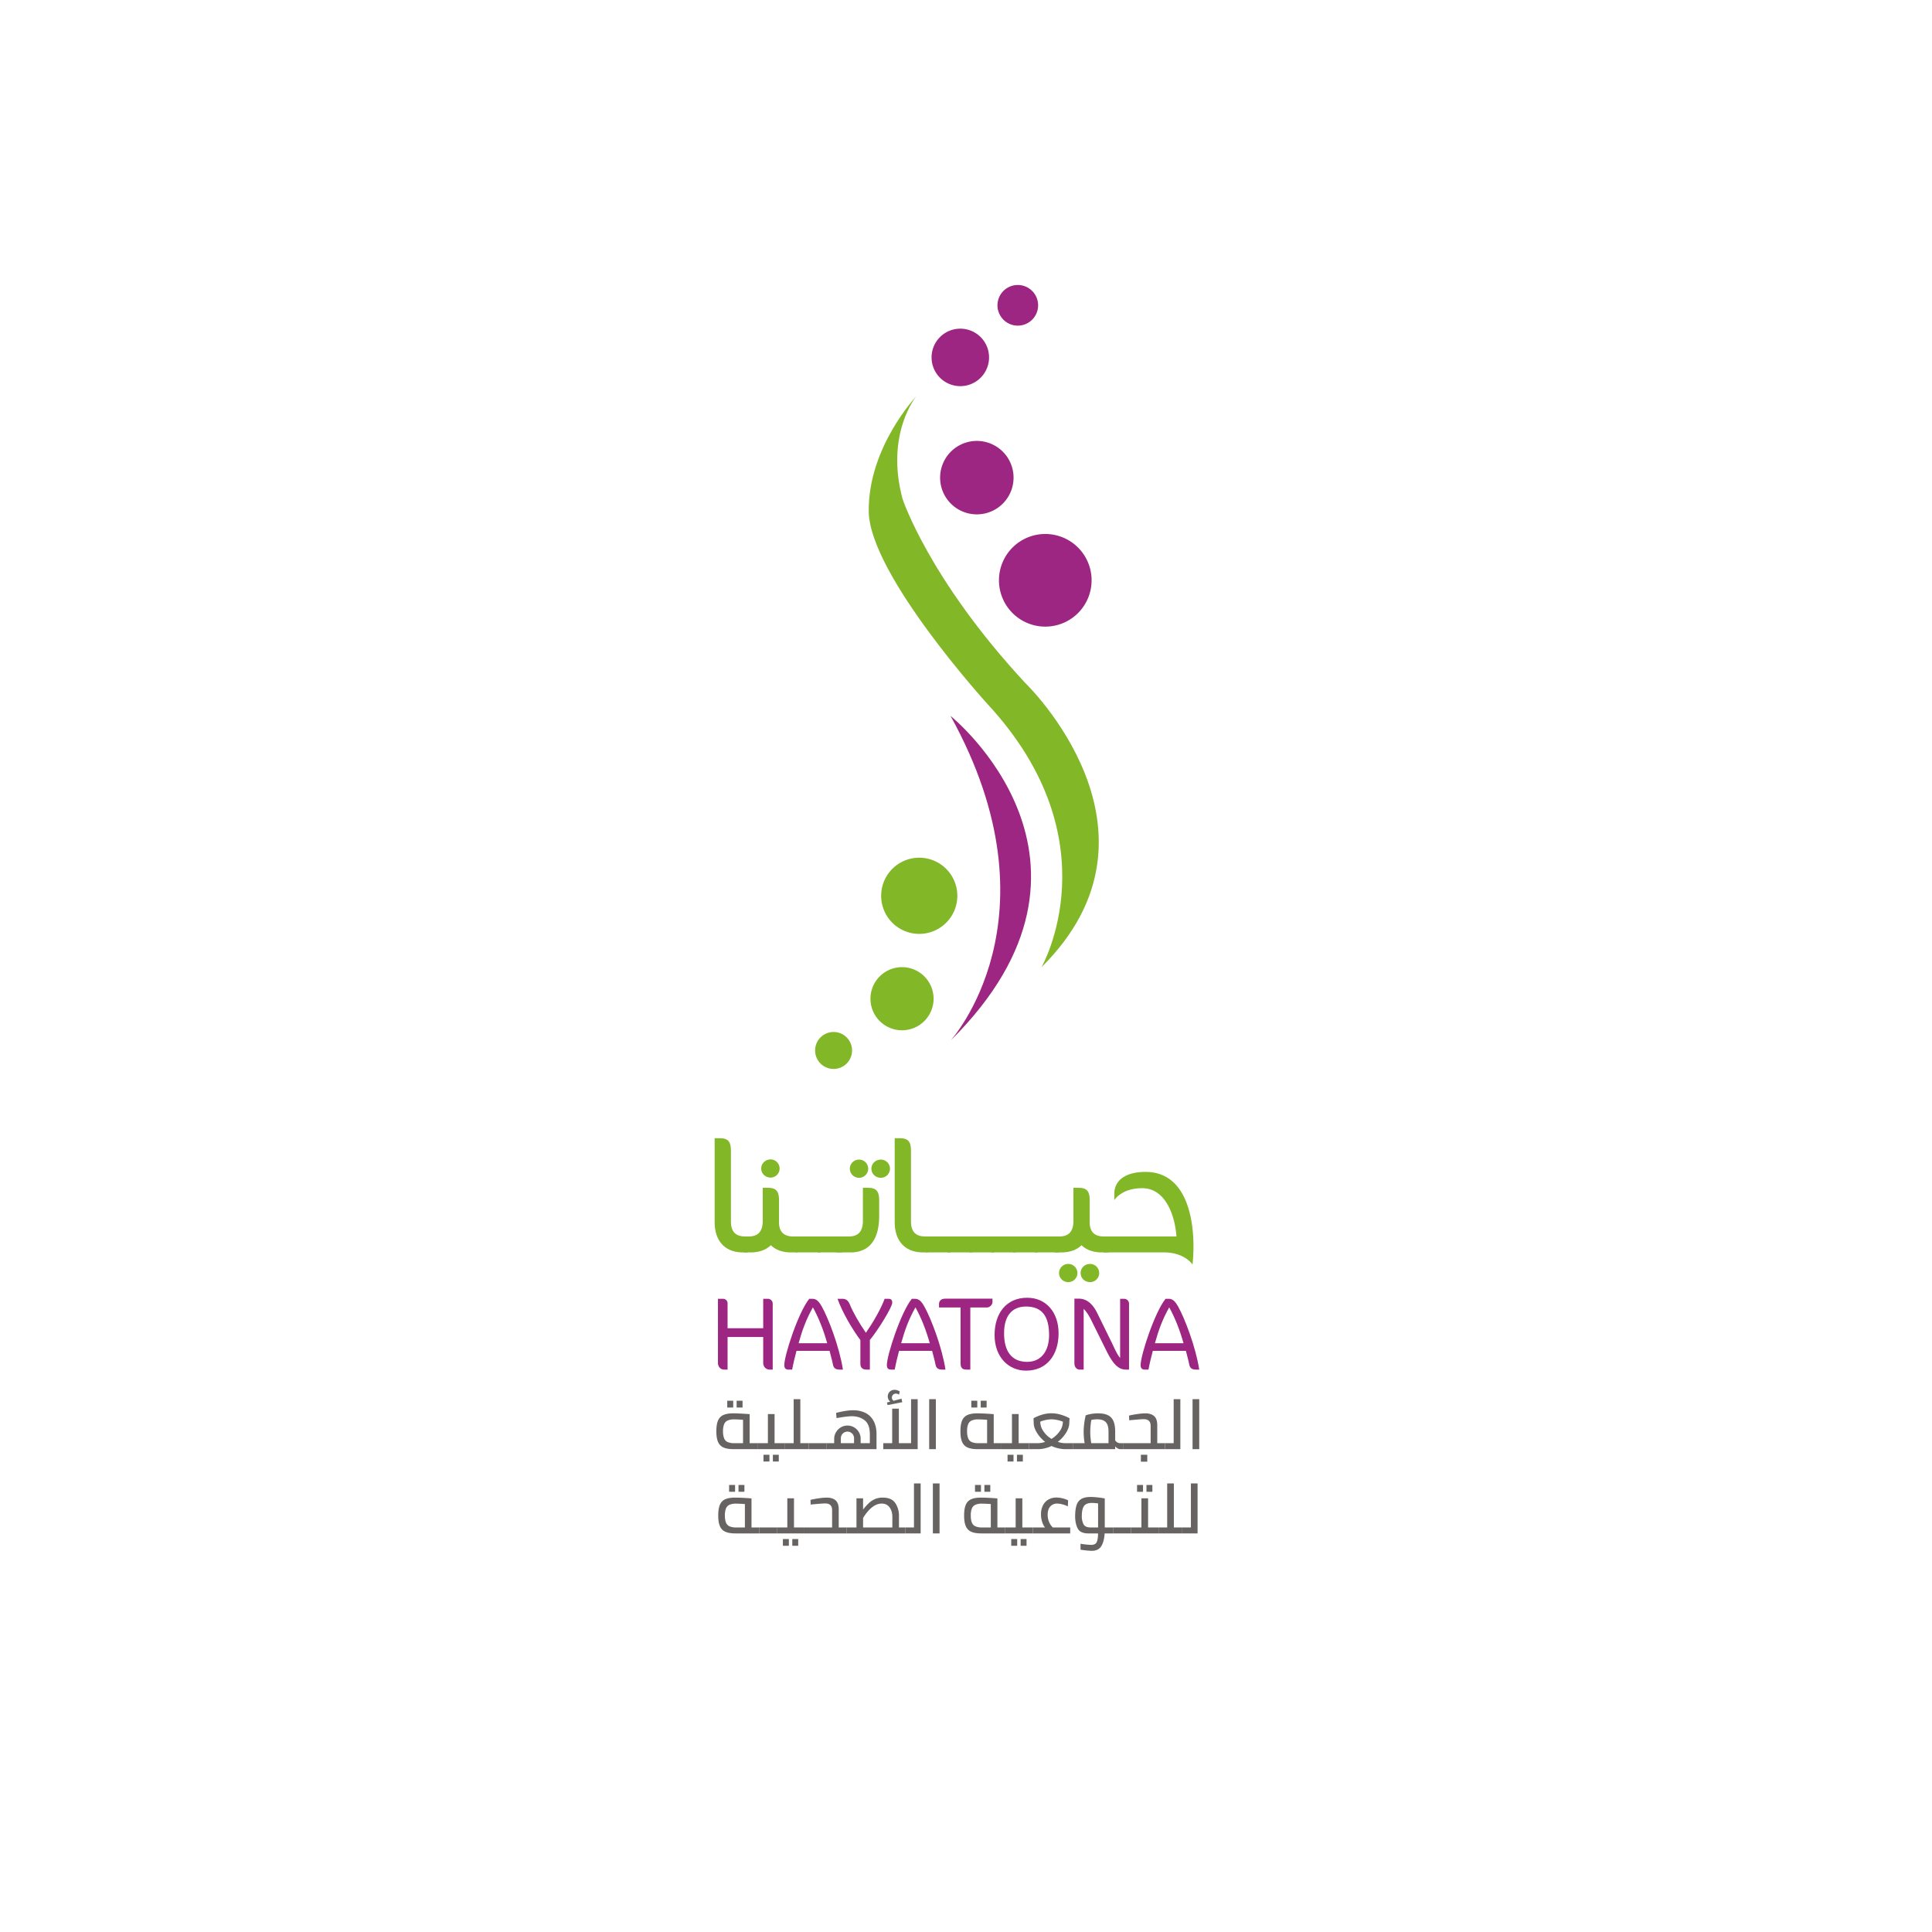 <svg xmlns="http://www.w3.org/2000/svg" xmlns:xlink="http://www.w3.org/1999/xlink" width="2732" height="2732" viewBox="0 0 2732 2732">
  <defs>
    <clipPath id="clip-path">
      <rect id="Rectangle_16" data-name="Rectangle 16" width="2732" height="2732" transform="translate(-191.426 -240.278)" fill="none"/>
    </clipPath>
  </defs>
  <g id="Group_5" data-name="Group 5" transform="translate(191.426 240.278)">
    <g id="Group_4" data-name="Group 4">
      <g id="Group_3" data-name="Group 3" clip-path="url(#clip-path)">
        <g id="Group_2" data-name="Group 2">
          <g id="Group_1" data-name="Group 1" clip-path="url(#clip-path)">
            <path id="Path_1" data-name="Path 1" d="M1104.329,320.075s-44.259,53.111-19.474,145.169c0,0,37.177,113.3,173.495,260.243,0,0,217.753,208.9,23.014,401.87,0,0,102.681-178.806-76.125-371.775,0,0-167.177-183.487-168.184-272.634-1.027-90.878,67.274-162.873,67.274-162.873" fill="#82b728"/>
            <path id="Path_2" data-name="Path 2" d="M1152.719,772.1s256.111,205.361,0,459.112c0,0,158.151-173.494,0-459.112" fill="#9c2681"/>
            <path id="Path_3" data-name="Path 3" d="M1352.179,580.317a65.5,65.5,0,1,1-65.5-65.5,65.5,65.5,0,0,1,65.5,65.5" fill="#9c2681"/>
            <path id="Path_4" data-name="Path 4" d="M1162.321,1026.447a53.861,53.861,0,1,1-53.862-53.861,53.861,53.861,0,0,1,53.862,53.861" fill="#82b728"/>
            <path id="Path_5" data-name="Path 5" d="M1128.739,1171.991a44.634,44.634,0,1,1-44.634-44.634,44.634,44.634,0,0,1,44.634,44.634" fill="#82b728"/>
            <path id="Path_6" data-name="Path 6" d="M1013.451,1245.165a26.125,26.125,0,1,1-26.125-26.125,26.125,26.125,0,0,1,26.125,26.125" fill="#82b728"/>
            <path id="Path_7" data-name="Path 7" d="M1241.826,435.148a51.93,51.93,0,1,1-51.93-51.931,51.93,51.93,0,0,1,51.93,51.931" fill="#9c2681"/>
            <path id="Path_8" data-name="Path 8" d="M1207.169,265.123a40.641,40.641,0,1,1-40.641-40.642,40.641,40.641,0,0,1,40.641,40.642" fill="#9c2681"/>
            <path id="Path_9" data-name="Path 9" d="M1276.549,191.46a28.738,28.738,0,1,1-28.738-28.738,28.737,28.737,0,0,1,28.738,28.738" fill="#9c2681"/>
            <path id="Path_10" data-name="Path 10" d="M842.168,1487.052c0,14.995,7.23,21.152,20.349,21.152H866V1530.7h-9.372c-24.366-1.072-37.485-17.672-37.485-42.575V1369.238h7.226c12.052,0,15.8,5.087,15.8,17.939Z" fill="#82b728"/>
            <path id="Path_11" data-name="Path 11" d="M910.17,1489.461c.536,13.39,8.036,18.743,20.35,18.743h6.158V1530.7H924.63c-10.977-.535-19.814-4.014-25.972-10.175-6.425,6.161-14.995,9.64-25.973,10.175H860.637V1508.2H866.8c12.583,0,19.543-5.621,20.349-20.082V1439.39h7.23c12.048,0,15.795,5.088,15.795,17.939ZM885,1412.079c0-7.23,5.89-12.851,13.389-12.851a12.852,12.852,0,0,1,0,25.7c-7.5,0-13.389-5.625-13.389-12.854" fill="#82b728"/>
            <rect id="Rectangle_1" data-name="Rectangle 1" width="34.808" height="22.492" transform="translate(933.997 1508.204)" fill="#82b728"/>
            <rect id="Rectangle_2" data-name="Rectangle 2" width="34.809" height="22.492" transform="translate(964.784 1508.204)" fill="#82b728"/>
            <path id="Path_12" data-name="Path 12" d="M1014.314,1530.7h-22.76V1508.2h16.871c12.584,0,19.543-5.622,20.349-20.082V1439.39H1036c12.048,0,15.8,5.088,15.8,17.939v21.69c0,25.437-8.031,49.8-37.486,51.678m-4.017-118.35a12.916,12.916,0,0,1,13.123-12.852,12.853,12.853,0,0,1,0,25.706,12.919,12.919,0,0,1-13.123-12.854m30.525,0c0-7.23,5.889-12.852,13.389-12.852a12.853,12.853,0,0,1,0,25.706c-7.5,0-13.389-5.625-13.389-12.854" fill="#82b728"/>
            <path id="Path_13" data-name="Path 13" d="M1096.781,1487.052c0,14.995,7.23,21.152,20.349,21.152h3.481V1530.7h-9.371c-24.367-1.072-37.485-17.672-37.485-42.575V1369.238h7.225c12.052,0,15.8,5.087,15.8,17.939Z" fill="#82b728"/>
            <rect id="Rectangle_3" data-name="Rectangle 3" width="34.809" height="22.492" transform="translate(1117.93 1508.204)" fill="#82b728"/>
            <rect id="Rectangle_4" data-name="Rectangle 4" width="34.808" height="22.492" transform="translate(1148.717 1508.204)" fill="#82b728"/>
            <rect id="Rectangle_5" data-name="Rectangle 5" width="34.809" height="22.492" transform="translate(1179.505 1508.204)" fill="#82b728"/>
            <rect id="Rectangle_6" data-name="Rectangle 6" width="34.809" height="22.492" transform="translate(1210.292 1508.204)" fill="#82b728"/>
            <rect id="Rectangle_7" data-name="Rectangle 7" width="34.809" height="22.492" transform="translate(1241.078 1508.204)" fill="#82b728"/>
            <rect id="Rectangle_8" data-name="Rectangle 8" width="34.809" height="22.492" transform="translate(1271.87 1508.204)" fill="#82b728"/>
            <path id="Path_14" data-name="Path 14" d="M1349.513,1489.461c.535,13.389,8.035,18.743,20.348,18.743h6.159V1530.7h-12.049c-10.977-.535-19.813-4.015-25.971-10.174-6.425,6.159-14.995,9.639-25.973,10.174h-12.049V1508.2h6.16c12.584,0,19.543-5.622,20.348-20.082V1439.39h7.231c12.047,0,15.8,5.088,15.8,17.939Zm-43.375,70.42a12.914,12.914,0,0,1,13.119-12.852,12.853,12.853,0,1,1,0,25.706,12.915,12.915,0,0,1-13.119-12.854m30.521,0c0-7.228,5.894-12.852,13.389-12.852a12.853,12.853,0,1,1,0,25.706c-7.495,0-13.389-5.624-13.389-12.854" fill="#82b728"/>
            <path id="Path_15" data-name="Path 15" d="M1496.242,1522.128a248.2,248.2,0,0,1-1.341,25.7s-10.977-17.137-40.7-17.137h-84.882V1508.2h102.819c-1.336-23.829-12.849-68.279-48.462-68.279-29.456,0-39.363,16.869-39.363,16.869v-9.371c0-15.263,11.783-30.524,44.181-30.524,54.356,0,67.745,58.908,67.745,105.229" fill="#82b728"/>
            <path id="Path_16" data-name="Path 16" d="M896.761,1696.443c-4.142,0-8.948-3.15-8.948-9.78v-36.3H837.425v46.078h-4.973c-3.98,0-8.62-2.984-8.62-9.78V1596.33h7.292a6.414,6.414,0,0,1,6.3,6.794v34.808h50.388v-41.6h6.462a6.86,6.86,0,0,1,6.965,6.794v93.319Z" fill="#9c2681"/>
            <path id="Path_17" data-name="Path 17" d="M995.713,1696.443c-5.8,0-8.451-2.487-9.281-7.128-1.328-6.8-3.648-14.586-4.806-19.393H934.882c-1.988,7.458-4.641,18.233-6.13,26.521h-5.139c-4.146,0-5.968-1.989-5.968-6.464,0-13.925,19.888-74.755,35.3-93.65h4.478c5.636,0,9.114,3.646,13.426,11.271,8.782,15.58,24.7,56.354,29.671,88.843Zm-37.623-88.016c-9.45,16.742-15.086,32.157-20.225,50.721H978.31c-5.3-18.73-11.6-34.974-20.22-50.721" fill="#9c2681"/>
            <path id="Path_18" data-name="Path 18" d="M1038.643,1654.508v41.935h-4.972c-4.972,0-8.454-2.487-8.454-8.122v-33.647c-11.771-15.748-25.691-39.616-32.323-58.345h6.96c4.644,0,7.956,2.155,10.115,7.292,4.971,12.1,13.259,26.521,23.038,40.775,9.28-13.26,21.216-33.483,26.52-48.067H1065c3.976,0,5.3,2.155,5.3,5.468,0,6.3-20.718,39.78-31.658,52.711" fill="#9c2681"/>
            <path id="Path_19" data-name="Path 19" d="M1140.741,1696.443c-5.8,0-8.451-2.487-9.281-7.128-1.328-6.8-3.648-14.586-4.8-19.393H1079.91c-1.988,7.458-4.641,18.233-6.13,26.521h-5.139c-4.146,0-5.967-1.989-5.967-6.464,0-13.925,19.888-74.755,35.3-93.65h4.478c5.636,0,9.114,3.646,13.426,11.271,8.782,15.58,24.695,56.354,29.671,88.843Zm-37.623-88.016c-9.45,16.742-15.086,32.157-20.224,50.721h40.444c-5.3-18.73-11.6-34.974-20.22-50.721" fill="#9c2681"/>
            <path id="Path_20" data-name="Path 20" d="M1204.219,1608.593h-23.536v87.85h-4.972c-5.8,0-8.786-1.989-8.786-8.621v-79.229h-30.5v-4.972c0-3.812,2.486-7.458,8.616-7.458h66.965v5.138c0,2.818-3.315,7.292-7.79,7.292" fill="#9c2681"/>
            <path id="Path_21" data-name="Path 21" d="M1259.414,1697.935c-24.2,0-44.425-18.73-44.425-50.389,0-30.665,16.576-52.709,46.08-52.709,26.853,0,44.421,20.719,44.421,50.223,0,30.665-16.572,52.875-46.076,52.875m0-90.667c-19.062,0-31,12.266-31,37.792,0,25.856,10.94,40.442,32.654,40.442,19.4,0,30.995-14.752,30.995-37.956,0-26.686-10.11-40.278-32.65-40.278" fill="#9c2681"/>
            <path id="Path_22" data-name="Path 22" d="M1400.96,1696.443c-9.28,0-17.07-4.972-27.679-26.354l-21.217-42.765c-4.145-8.454-7.458-13.094-11.1-16.74v85.859h-5.637c-4.141,0-7.458-3.316-7.458-9.116v-91.163h6.467c11.434,0,19.722,8.122,25.691,20.053l21.049,42.931c3.815,7.957,6.96,15.415,11.439,20.885v-83.7h5.632a6.936,6.936,0,0,1,6.964,7.126v92.987Z" fill="#9c2681"/>
            <path id="Path_23" data-name="Path 23" d="M1499.575,1696.443c-5.8,0-8.45-2.487-9.28-7.128-1.328-6.8-3.649-14.586-4.807-19.393h-46.744c-1.988,7.458-4.641,18.233-6.13,26.521h-5.139c-4.145,0-5.967-1.989-5.967-6.464,0-13.925,19.887-74.755,35.3-93.65h4.478c5.637,0,9.114,3.646,13.427,11.271,8.781,15.58,24.694,56.354,29.67,88.843Zm-37.623-88.016c-9.45,16.742-15.086,32.157-20.225,50.721h40.446c-5.3-18.73-11.6-34.974-20.221-50.721" fill="#9c2681"/>
            <path id="Path_24" data-name="Path 24" d="M879.656,1800.5v8.45H845.995q-9.141,0-14.406-2.382a14.753,14.753,0,0,1-7.633-7.855c-1.592-3.629-2.4-8.671-2.4-15.085q0-9.432,2.285-14.946a14.609,14.609,0,0,1,7.453-7.938q5.154-2.43,14.2-2.437,4.365,0,12.01.4t11.124.79v41Zm-47.111-6.842a9.632,9.632,0,0,0,5.014,5.263,23.453,23.453,0,0,0,9.53,1.579h12.2v-33.05q-7.937-.6-12.605-.6a21.765,21.765,0,0,0-9.281,1.635,9.692,9.692,0,0,0-4.918,5.263,26.176,26.176,0,0,0-1.5,9.78,26.646,26.646,0,0,0,1.552,10.126m4.419-53.22H845.4v9.627h-8.437Zm13.3,0H858.6v9.627h-8.339Z" fill="#666362"/>
            <path id="Path_25" data-name="Path 25" d="M918.677,1800.5v8.45H879.656v-8.45h14.793v-41.2h9.434v41.2Zm-30.489,16.387h8.437v9.53h-8.437Zm13.312,0h8.339v9.53H901.5Z" fill="#666362"/>
            <path id="Path_26" data-name="Path 26" d="M952.241,1800.5v8.45H918.678v-8.45h12.2V1738.25h9.433V1800.5Z" fill="#666362"/>
            <rect id="Rectangle_9" data-name="Rectangle 9" width="24.823" height="8.45" transform="translate(952.227 1800.501)" fill="#666362"/>
            <path id="Path_27" data-name="Path 27" d="M1032.015,1757.518a26.591,26.591,0,0,1,11.719,11.221q4.3,7.646,4.309,19.254v20.959H977.05v-8.45h11.123v-6.151a18.023,18.023,0,0,1,2.536-9.28,19.3,19.3,0,0,1,6.8-6.9,17.767,17.767,0,0,1,9.433-2.59,18.165,18.165,0,0,1,9.434,2.535,18.626,18.626,0,0,1,6.746,6.856,18.411,18.411,0,0,1,2.479,9.378v6.151h13.007V1788.09q0-14.295-7.4-20t-18.022-5.707q-6.836,0-21.637,2.674l-.692-7.342q14.086-3.759,24.227-3.767a38.476,38.476,0,0,1,16.927,3.573m-31.721,29.381a9.512,9.512,0,0,0-2.687,6.856v6.747h18.672v-6.843a9.4,9.4,0,0,0-2.687-6.76,9.363,9.363,0,0,0-13.3,0" fill="#666362"/>
            <path id="Path_28" data-name="Path 28" d="M1106.235,1738.25v70.7h-48.663V1800.5h12.62v-48.842h9.433V1800.5H1096.9V1738.25Zm-21.748,4.267-20.75,4.072-1-3.574,4.765-1.288a8.915,8.915,0,0,1-2.673-3.324,9.485,9.485,0,0,1-.9-4.018,9.326,9.326,0,0,1,9.641-9.336,13.05,13.05,0,0,1,7.342,2.383l-1.094,4.46a7.857,7.857,0,0,0-1.787-.983,6.584,6.584,0,0,0-2.577-.5,5.512,5.512,0,0,0-5.665,5.554,5.471,5.471,0,0,0,2.382,4.572l11.124-2.978Z" fill="#666362"/>
            <rect id="Rectangle_10" data-name="Rectangle 10" width="9.433" height="70.701" transform="translate(1122.511 1738.25)" fill="#666362"/>
            <path id="Path_29" data-name="Path 29" d="M1224.781,1800.5v8.45H1191.12q-9.122,0-14.393-2.382a14.832,14.832,0,0,1-7.646-7.855c-1.593-3.629-2.382-8.671-2.382-15.085q0-9.432,2.286-14.946a14.629,14.629,0,0,1,7.438-7.938q5.173-2.43,14.2-2.437,4.384,0,12.023.4c5.1.264,8.8.527,11.124.79v41Zm-47.111-6.842a9.677,9.677,0,0,0,5.013,5.263,23.5,23.5,0,0,0,9.531,1.579h12.218v-33.05c-5.305-.4-9.5-.6-12.619-.6a21.77,21.77,0,0,0-9.282,1.635,9.685,9.685,0,0,0-4.916,5.263,26.475,26.475,0,0,0-1.483,9.78,26.939,26.939,0,0,0,1.538,10.126m4.419-53.22h8.437v9.627h-8.437Zm13.312,0h8.339v9.627H1195.4Z" fill="#666362"/>
            <path id="Path_30" data-name="Path 30" d="M1263.8,1800.5v8.45h-39.021v-8.45h14.793v-41.2h9.434v41.2Zm-30.474,16.387h8.437v9.53h-8.437Zm13.3,0h8.339v9.53h-8.339Z" fill="#666362"/>
            <path id="Path_31" data-name="Path 31" d="M1326.261,1800.5v8.45h-11.219a44.147,44.147,0,0,1-9.974-1.191,48.5,48.5,0,0,1-9.586-3.284,44.412,44.412,0,0,1-9.336,3.284,43.168,43.168,0,0,1-9.835,1.191H1263.8v-8.45h12.218a31.244,31.244,0,0,0,10.431-1.884,48.929,48.929,0,0,1-11.581-12.855q-4.3-7.105-4.516-12.952l-.29-7.548a60.959,60.959,0,0,1,12.452-5.167,45.928,45.928,0,0,1,12.869-1.884,46.94,46.94,0,0,1,12.952,1.884,62.709,62.709,0,0,1,12.661,5.167l-.4,7.548q-.187,5.86-4.515,12.952a48.129,48.129,0,0,1-11.664,12.855,32.092,32.092,0,0,0,10.527,1.884Zm-42.442-17.177a37,37,0,0,0,11.663,11.123,38.83,38.83,0,0,0,11.815-11.164,23.622,23.622,0,0,0,4.267-13.257,48.533,48.533,0,0,0-16.082-3.283,47.476,47.476,0,0,0-15.889,3.283,23.867,23.867,0,0,0,4.226,13.3" fill="#666362"/>
            <path id="Path_32" data-name="Path 32" d="M1396.561,1800.5v8.45h-3.879a7.567,7.567,0,0,1-3.768-1.15,11.437,11.437,0,0,1-3.379-2.923v4.073h-59.274v-8.45h16.082a94.662,94.662,0,0,1-1.384-15.986,91.563,91.563,0,0,1,.885-12.646,101.425,101.425,0,0,1,1.981-10.681,40.117,40.117,0,0,1,7.411-1.98,54.427,54.427,0,0,1,10.167-.9q12.9,0,18.521,6.054t5.611,19.767v12.314a8.838,8.838,0,0,0,2.935,2.923,7.765,7.765,0,0,0,4.212,1.136Zm-45.823-7.092c.29,2.95.608,5.3.941,7.092H1376.1v-16.581q0-9.122-3.823-13.146t-12.162-4.031a38.874,38.874,0,0,0-8.339.9,105.186,105.186,0,0,0-1.495,16.872,86.43,86.43,0,0,0,.457,8.894" fill="#666362"/>
            <path id="Path_33" data-name="Path 33" d="M1456.027,1800.5v8.45H1396.56v-8.45h39.118V1776.08q0-9.537-9.738-9.53-4.363,0-20.543,1.593l-.3-6.663c3.573-.859,7.6-1.593,12.064-2.23a83.225,83.225,0,0,1,11.068-.942q7.854,0,12.316,3.823t4.472,12.951V1800.5Zm-34.145,16.387h9.031v9.738h-9.031Z" fill="#666362"/>
            <path id="Path_34" data-name="Path 34" d="M1477.678,1738.25v70.7h-21.65v-8.45h12.217V1738.25Z" fill="#666362"/>
            <rect id="Rectangle_11" data-name="Rectangle 11" width="9.434" height="70.701" transform="translate(1494.951 1738.25)" fill="#666362"/>
            <path id="Path_35" data-name="Path 35" d="M882.287,1919.658v8.435h-33.66c-6.1,0-10.887-.79-14.407-2.383a14.683,14.683,0,0,1-7.632-7.84q-2.39-5.464-2.4-15.1,0-9.433,2.285-14.933a14.585,14.585,0,0,1,7.453-7.951q5.152-2.431,14.2-2.425,4.363,0,12.01.389c5.1.263,8.81.54,11.123.8v41Zm-47.11-6.858a9.591,9.591,0,0,0,5.014,5.264,23.209,23.209,0,0,0,9.53,1.594h12.2v-33.066q-7.935-.6-12.6-.6a21.767,21.767,0,0,0-9.282,1.635,9.746,9.746,0,0,0-4.917,5.264,26.249,26.249,0,0,0-1.5,9.779q0,6.464,1.552,10.126m4.418-53.22h8.436v9.642h-8.436Zm13.3,0h8.339v9.642h-8.339Z" fill="#666362"/>
            <rect id="Rectangle_12" data-name="Rectangle 12" width="24.823" height="8.436" transform="translate(882.287 1919.658)" fill="#666362"/>
            <path id="Path_36" data-name="Path 36" d="M946.132,1919.658v8.435H907.111v-8.435h14.795v-41.21h9.433v41.21Zm-30.489,16.386h8.436v9.53h-8.436Zm13.312,0h8.339v9.53h-8.339Z" fill="#666362"/>
            <path id="Path_37" data-name="Path 37" d="M1005.6,1919.658v8.436H946.132v-8.436H985.25v-24.422q0-9.537-9.738-9.53-4.363,0-20.542,1.579l-.3-6.648c3.574-.86,7.6-1.608,12.065-2.231a80.887,80.887,0,0,1,11.068-.942q7.854,0,12.314,3.823t4.474,12.952v25.419Z" fill="#666362"/>
            <path id="Path_38" data-name="Path 38" d="M1088.809,1919.658v8.436H1005.6v-8.436h14.1v-41.21h9.336v15.888a96.851,96.851,0,0,1,8.09-9.031,29.757,29.757,0,0,1,8.491-5.667,27.185,27.185,0,0,1,11.22-2.175q12.508,0,17.717,7.688a31.342,31.342,0,0,1,5.222,18.023v16.484Zm-59.772-13.41v13.41h41.4v-14.892q0-8.04-3.879-13.451t-11.22-5.416q-13.589,0-26.305,20.349" fill="#666362"/>
            <path id="Path_39" data-name="Path 39" d="M1110.446,1857.406v70.688h-21.637v-8.436h12.2v-62.252Z" fill="#666362"/>
            <rect id="Rectangle_13" data-name="Rectangle 13" width="9.433" height="70.688" transform="translate(1127.734 1857.406)" fill="#666362"/>
            <path id="Path_40" data-name="Path 40" d="M1230,1919.658v8.435h-33.661q-9.143,0-14.405-2.383a14.686,14.686,0,0,1-7.634-7.84q-2.39-5.464-2.4-15.1,0-9.433,2.286-14.933a14.582,14.582,0,0,1,7.453-7.951q5.151-2.431,14.2-2.425,4.364,0,12.01.389c5.1.263,8.809.54,11.122.8v41Zm-47.112-6.858a9.6,9.6,0,0,0,5.015,5.264,23.207,23.207,0,0,0,9.531,1.594h12.2v-33.066q-7.938-.6-12.6-.6a21.759,21.759,0,0,0-9.281,1.635,9.749,9.749,0,0,0-4.919,5.264,26.229,26.229,0,0,0-1.5,9.779q0,6.464,1.55,10.126m4.419-53.22h8.436v9.642h-8.436Zm13.3,0h8.339v9.642h-8.339Z" fill="#666362"/>
            <path id="Path_41" data-name="Path 41" d="M1269.024,1919.658v8.435H1230v-8.435H1244.8v-41.21h9.433v41.21Zm-30.487,16.386h8.436v9.53h-8.436Zm13.31,0h8.339v9.53h-8.339Z" fill="#666362"/>
            <path id="Path_42" data-name="Path 42" d="M1321.94,1919.658v8.436h-52.915v-8.436H1286.2a27.025,27.025,0,0,1-3.921-7.841,33.355,33.355,0,0,1-1.649-10.721,27.249,27.249,0,0,1,2.785-12.716,19.483,19.483,0,0,1,7.744-8.187,22.324,22.324,0,0,1,11.316-2.84,37.016,37.016,0,0,1,8.339,1.053,32.921,32.921,0,0,1,8.145,2.923l-.387,8.547a31.147,31.147,0,0,0-6.663-2.591,29.693,29.693,0,0,0-8.436-1.385,12.454,12.454,0,0,0-9.724,4.072q-3.68,4.072-3.685,11.609a25.991,25.991,0,0,0,2.092,10.583,21.572,21.572,0,0,0,5.167,7.494Z" fill="#666362"/>
            <path id="Path_43" data-name="Path 43" d="M1383.013,1928.093H1370.6q-.707,11.718-4.821,18.174t-13.561,6.455a138.459,138.459,0,0,1-15.681-1.593v-8.437a101.16,101.16,0,0,0,14.988,1.594,11.054,11.054,0,0,0,5.472-1.191c1.385-.8,2.438-2.369,3.172-4.724a37.055,37.055,0,0,0,1.095-10.278h-13.6q-11.531,0-15.14-7.051-3.636-7.044-3.629-17.468.1-9.827,2.133-15.694a15.238,15.238,0,0,1,6.76-8.588c3.13-1.814,7.425-2.729,12.855-2.729a97.723,97.723,0,0,1,10.471.651c3.935.43,7.162.9,9.683,1.44v41h12.218Zm-42.3-13.049q2.39,4.613,10.028,4.613h10.625V1885.7a60.853,60.853,0,0,0-8.643-.706q-8.043,0-11.165,4.225c-2.092,2.812-3.158,7.494-3.228,14.046a25.572,25.572,0,0,0,2.383,11.774" fill="#666362"/>
            <rect id="Rectangle_14" data-name="Rectangle 14" width="24.823" height="8.436" transform="translate(1383 1919.658)" fill="#666362"/>
            <path id="Path_44" data-name="Path 44" d="M1446.844,1919.658v8.435h-39.021v-8.435h14.793v-41.21h9.434v41.21Zm-30.378-60.078h8.436v9.642h-8.436Zm13.3,0h8.339v9.642h-8.339Z" fill="#666362"/>
            <path id="Path_45" data-name="Path 45" d="M1480.407,1919.657v8.436h-33.563v-8.436h12.216v-62.252h9.434v62.252Z" fill="#666362"/>
            <path id="Path_46" data-name="Path 46" d="M1502.044,1857.406v70.688h-21.637v-8.436h12.2v-62.252Z" fill="#666362"/>
          </g>
        </g>
      </g>
    </g>
  </g>
</svg>
